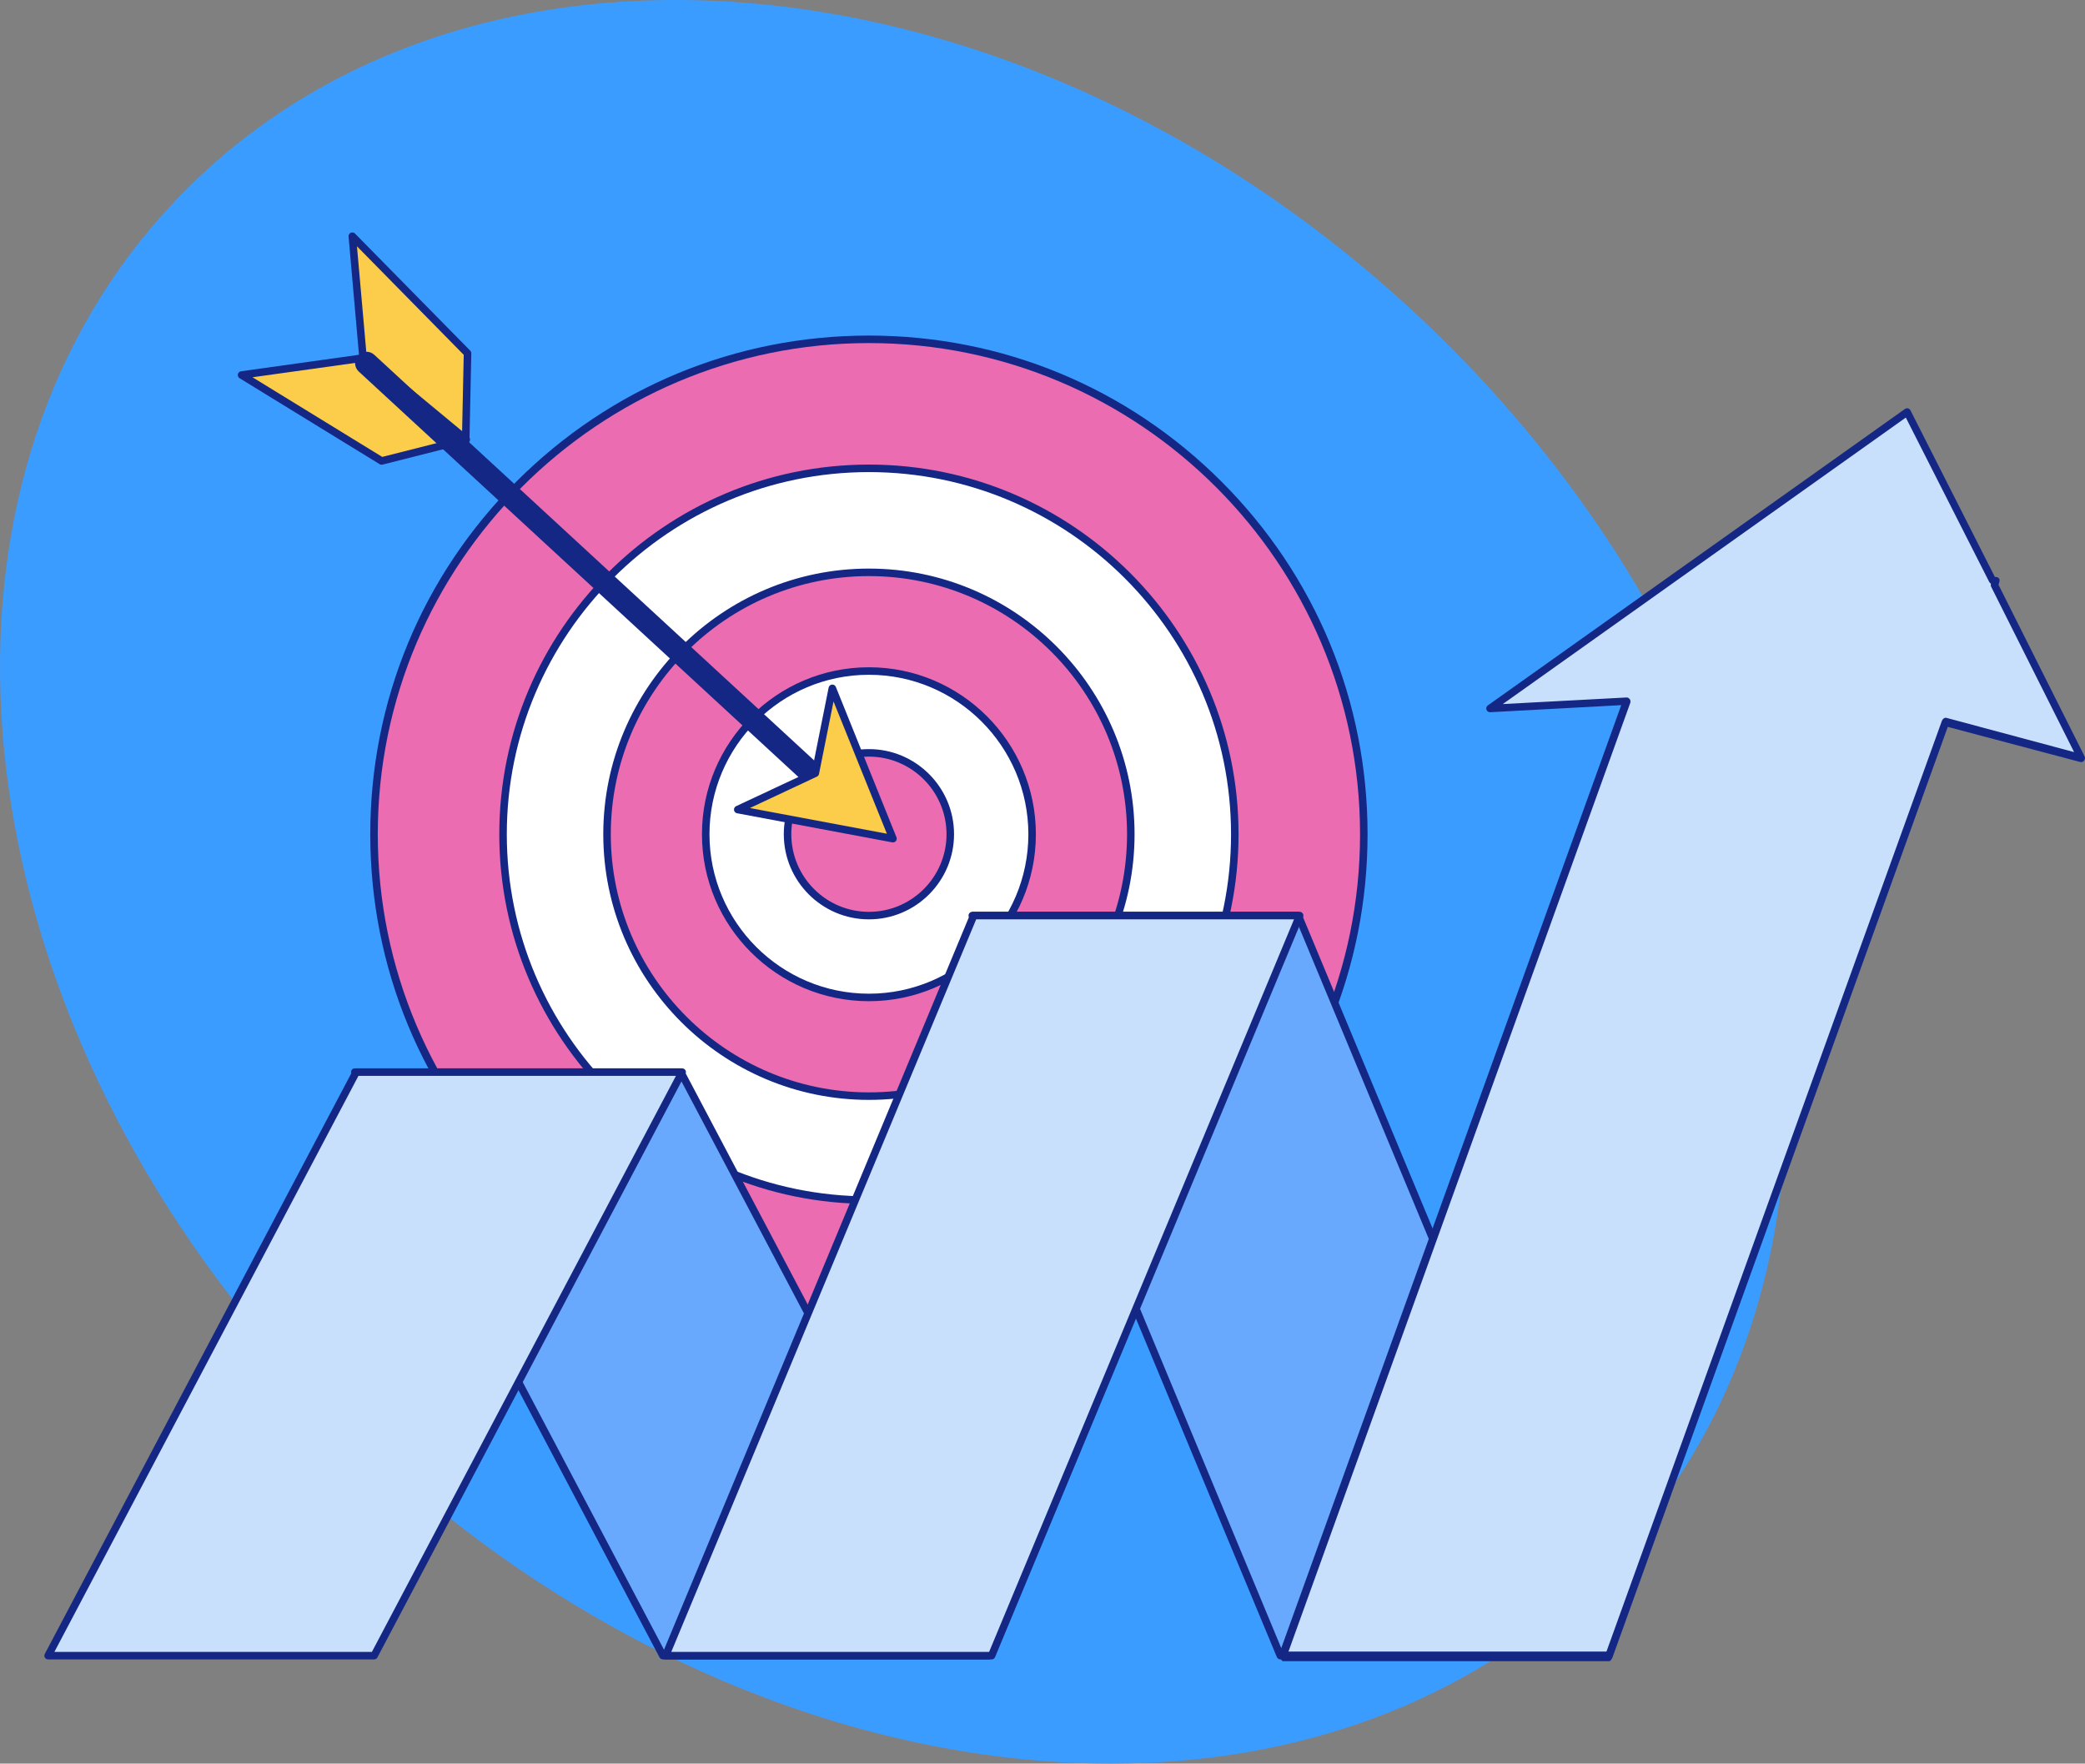 <?xml version="1.0" encoding="utf-8"?>
<!-- Generator: Adobe Illustrator 28.1.0, SVG Export Plug-In . SVG Version: 6.00 Build 0)  -->
<svg version="1.1" id="栝鍣_1" xmlns="http://www.w3.org/2000/svg" xmlns:xlink="http://www.w3.org/1999/xlink" x="0px" y="0px"
	 viewBox="0 0 655 554" style="enable-background:new 0 0 655 554;" xml:space="preserve">
<rect x="0" y="0" width="655" height="554" fill="#808080" stroke="none"/>
<style type="text/css">
	.st0{fill:#3B9CFF;}
	.st1{fill:#EB6CB0;}
	.st2{fill:#142784;}
	.st3{fill:#FFFFFF;}
	.st4{fill:#FBCD4A;}
	.st5{fill:#68A8FD;}
	.st6{fill:#C9E0FC;}
</style>
<g>
	<g>
		<g>
			<g>
				<path class="st0" d="M71.93,406.68c2.02,2.63,4.08,5.25,6.18,7.85c10.77,13.31,22.61,26.15,35.51,38.39
					c4.97,4.72,10.02,9.27,15.14,13.66c16.3,13.97,33.34,26.31,50.84,36.98c35.25,21.5,72.38,36.24,109.14,44
					c0.75,0.16,1.5,0.32,2.26,0.47c7.7,1.57,15.38,2.83,23.02,3.78c2.77,0.35,5.54,0.65,8.31,0.92
					c58.74,5.62,114.7-7.19,158.33-39.35c0.85-0.63,1.7-1.26,2.54-1.91c5.56-4.24,10.92-8.81,16.04-13.7c0,0,0,0,0.01,0
					c2.31-2.19,4.57-4.46,6.78-6.79c13.4-14.12,24.29-29.87,32.75-46.84c5.07-10.18,9.27-20.79,12.6-31.75
					c1.81-5.97,3.37-12.05,4.68-18.22c19.81-93.62-18.88-207.97-108.55-293.06c-15.08-14.31-30.92-27.14-47.26-38.46
					c-2.5-1.73-5.01-3.43-7.53-5.09h0c-5.86-3.85-11.77-7.52-17.73-10.99c-10.33-6.02-20.8-11.46-31.37-16.33h-0.01
					C324.64,21.5,305.4,14.65,286.2,9.69c-3.29-0.85-6.58-1.64-9.86-2.38C191.98-11.65,109.17,6.05,55.09,63.04
					C-25.69,148.17-15.57,292.71,71.93,406.68z"/>
			</g>
		</g>
	</g>
	<g>
		<g>
			<g>
				<g>
					<g>
						
							<ellipse transform="matrix(0.707 -0.707 0.707 0.707 -105.354 269.771)" class="st1" cx="272.97" cy="262.06" rx="155.47" ry="155.47"/>
					</g>
				</g>
				<g>
					<g>
						<path class="st2" d="M272.97,418.71c-41.84,0-81.18-16.29-110.77-45.88c-29.59-29.59-45.88-68.93-45.88-110.77
							c0-41.84,16.29-81.18,45.88-110.77c29.59-29.59,68.93-45.88,110.77-45.88c41.84,0,81.18,16.29,110.77,45.88
							c29.59,29.59,45.88,68.93,45.88,110.77c0,41.84-16.29,81.18-45.88,110.77C354.15,402.42,314.81,418.71,272.97,418.71z
							 M272.97,107.77c-85.07,0-154.29,69.21-154.29,154.29c0,85.07,69.21,154.29,154.29,154.29c85.07,0,154.29-69.21,154.29-154.29
							C427.25,176.98,358.04,107.77,272.97,107.77z"/>
					</g>
				</g>
			</g>
			<g>
				<g>
					<g>
						<circle class="st3" cx="272.97" cy="262.06" r="114.94"/>
					</g>
				</g>
				<g>
					<g>
						<path class="st2" d="M272.97,378.18c-64.03,0-116.12-52.09-116.12-116.12c0-64.03,52.09-116.12,116.12-116.12
							c64.03,0,116.12,52.09,116.12,116.12C389.08,326.09,336.99,378.18,272.97,378.18z M272.97,148.3
							c-62.73,0-113.76,51.03-113.76,113.76c0,62.73,51.03,113.76,113.76,113.76c62.73,0,113.76-51.03,113.76-113.76
							C386.72,199.33,335.69,148.3,272.97,148.3z"/>
					</g>
				</g>
			</g>
			<g>
				<g>
					<g>
						<circle class="st1" cx="272.97" cy="262.06" r="82.27"/>
					</g>
				</g>
				<g>
					<g>
						<path class="st2" d="M272.97,345.51c-46.02,0-83.45-37.44-83.45-83.45c0-46.02,37.44-83.45,83.45-83.45
							c46.02,0,83.45,37.44,83.45,83.45C356.42,308.08,318.98,345.51,272.97,345.51z M272.97,180.97
							c-44.71,0-81.09,36.38-81.09,81.09c0,44.71,36.38,81.09,81.09,81.09c44.71,0,81.09-36.38,81.09-81.09
							C354.06,217.35,317.68,180.97,272.97,180.97z"/>
					</g>
				</g>
			</g>
			<g>
				<g>
					<g>
						<circle class="st3" cx="272.97" cy="262.06" r="51.27"/>
					</g>
				</g>
				<g>
					<g>
						<path class="st2" d="M272.97,314.51c-28.92,0-52.45-23.53-52.45-52.45c0-28.92,23.53-52.45,52.45-52.45
							c28.92,0,52.45,23.53,52.45,52.45C325.42,290.98,301.89,314.51,272.97,314.51z M272.97,211.97
							c-27.62,0-50.09,22.47-50.09,50.09c0,27.62,22.47,50.09,50.09,50.09c27.62,0,50.09-22.47,50.09-50.09
							C323.05,234.44,300.58,211.97,272.97,211.97z"/>
					</g>
				</g>
			</g>
			<g>
				<g>
					<g>
						
							<ellipse transform="matrix(0.383 -0.924 0.924 0.383 -73.605 413.96)" class="st1" cx="272.97" cy="262.06" rx="25.56" ry="25.56"/>
					</g>
				</g>
				<g>
					<g>
						<path class="st2" d="M272.97,288.8c-14.74,0-26.74-12-26.74-26.74c0-14.74,12-26.74,26.74-26.74c14.74,0,26.74,12,26.74,26.74
							C299.71,276.8,287.71,288.8,272.97,288.8z M272.97,237.68c-13.44,0-24.38,10.94-24.38,24.38c0,13.44,10.94,24.38,24.38,24.38
							c13.44,0,24.38-10.94,24.38-24.38C297.34,248.62,286.41,237.68,272.97,237.68z"/>
					</g>
				</g>
			</g>
		</g>
		<g>
			<g>
				<g>
					<g>
						<g>
							<polygon class="st4" points="146.29,138.43 146.88,110.98 110.67,74.2 114.18,113.9 							"/>
						</g>
					</g>
				</g>
				<g>
					<g>
						<g>
							<path class="st2" d="M146.29,139.61c-0.25,0-0.51-0.08-0.72-0.24l-32.11-24.52c-0.26-0.2-0.43-0.5-0.46-0.84l-3.5-39.71
								c-0.04-0.5,0.23-0.97,0.68-1.18c0.45-0.21,0.99-0.11,1.34,0.24l36.2,36.79c0.22,0.23,0.35,0.54,0.34,0.85l-0.58,27.44
								c-0.01,0.44-0.27,0.85-0.67,1.04C146.64,139.57,146.47,139.61,146.29,139.61z M115.31,113.28l29.85,22.8l0.52-24.62
								l-33.54-34.09L115.31,113.28z"/>
						</g>
					</g>
				</g>
			</g>
			<g>
				<g>
					<g>
						<g>
							<polygon class="st4" points="146.49,138.05 119.88,144.79 75.89,117.79 115.37,112.28 							"/>
						</g>
					</g>
				</g>
				<g>
					<g>
						<g>
							<path class="st2" d="M119.88,145.98c-0.22,0-0.43-0.06-0.62-0.17l-43.99-27c-0.43-0.26-0.64-0.76-0.54-1.25
								c0.1-0.49,0.5-0.86,0.99-0.93l39.48-5.52c0.33-0.04,0.66,0.05,0.92,0.26l31.12,25.78c0.34,0.28,0.5,0.74,0.4,1.17
								c-0.1,0.43-0.43,0.78-0.86,0.89l-26.61,6.74C120.08,145.96,119.98,145.98,119.88,145.98z M79.32,118.51l40.76,25.02
								l23.87-6.05l-28.93-23.96L79.32,118.51z"/>
						</g>
					</g>
				</g>
			</g>
			<g>
				<g>
					<g>
						<path class="st2" d="M264.82,255.7c-0.87,0-1.74-0.32-2.43-0.95L112.71,116.72c-1.46-1.34-1.55-3.61-0.21-5.07
							c1.34-1.45,3.61-1.54,5.07-0.21l149.68,138.03c1.46,1.34,1.55,3.61,0.21,5.07C266.75,255.31,265.79,255.7,264.82,255.7z"/>
					</g>
				</g>
			</g>
			<g>
				<g>
					<g>
						<g>
							<polygon class="st4" points="280.51,263.45 261.47,216.22 256.14,242.89 231.76,254.31 							"/>
						</g>
					</g>
				</g>
				<g>
					<g>
						<g>
							<path class="st2" d="M280.51,264.63c-0.07,0-0.15-0.01-0.22-0.02l-48.75-9.14c-0.5-0.09-0.89-0.5-0.95-1.01
								c-0.06-0.51,0.21-1,0.67-1.22l23.84-11.17l5.22-26.08c0.1-0.51,0.53-0.9,1.05-0.94c0.52-0.05,1.01,0.25,1.21,0.73
								l19.04,47.23c0.16,0.4,0.09,0.86-0.18,1.19C281.2,264.48,280.86,264.63,280.51,264.63z M235.58,253.83l43.03,8.07
								l-16.76-41.56l-4.56,22.78c-0.07,0.37-0.32,0.68-0.66,0.84L235.58,253.83z"/>
						</g>
					</g>
				</g>
			</g>
		</g>
	</g>
	<g>
		<g>
			<g>
				<g>
					<g>
						<polygon class="st5" points="111.46,336.78 213.88,336.78 310.65,520.09 208.24,520.09 						"/>
					</g>
				</g>
			</g>
			<g>
				<g>
					<g>
						<path class="st2" d="M207.19,520.64l-96.77-183.31c-0.19-0.37-0.18-0.81,0.03-1.16c0.21-0.35,0.6-0.57,1.01-0.57h102.41
							c0.44,0,0.84,0.24,1.04,0.63l96.77,183.31c0.19,0.37,0.18,0.81-0.03,1.16c-0.21,0.35-0.6,0.57-1.01,0.57H208.24
							C207.8,521.27,207.4,521.03,207.19,520.64z M213.16,337.96h-99.74l95.53,180.94h99.74L213.16,337.96z"/>
					</g>
				</g>
			</g>
		</g>
		<g>
			<g>
				<g>
					<g>
						<polygon class="st6" points="214.31,336.78 111.9,336.78 15.13,520.09 117.54,520.09 						"/>
					</g>
				</g>
			</g>
			<g>
				<g>
					<g>
						<path class="st2" d="M13.93,520.09c0-0.26,0.08-0.49,0.22-0.69l96.7-183.17c0.2-0.39,0.61-0.63,1.04-0.63h102.41
							c0.41,0,0.8,0.22,1.01,0.57c0.21,0.35,0.23,0.8,0.03,1.16l-96.77,183.31c-0.2,0.39-0.61,0.63-1.04,0.63H15.13
							c0,0-0.01,0-0.01,0C14.46,521.27,13.93,520.74,13.93,520.09z M212.35,337.96h-99.74L17.09,518.91h99.74L212.35,337.96z"/>
					</g>
				</g>
			</g>
		</g>
		<g>
			<g>
				<g>
					<g>
						<polygon class="st5" points="305.44,287.61 407.86,287.61 504.63,520.09 402.21,520.09 						"/>
					</g>
				</g>
			</g>
			<g>
				<g>
					<g>
						<path class="st2" d="M401.12,520.54l-96.77-232.48c-0.15-0.36-0.11-0.78,0.11-1.11c0.22-0.33,0.59-0.53,0.98-0.53h102.41
							c0.48,0,0.91,0.29,1.09,0.73l96.77,232.48c0.15,0.36,0.11,0.78-0.11,1.11c-0.22,0.33-0.59,0.53-0.98,0.53H402.21
							C401.74,521.27,401.31,520.98,401.12,520.54z M407.07,288.79h-99.85L403,518.91h99.85L407.07,288.79z"/>
					</g>
				</g>
			</g>
		</g>
		<g>
			<g>
				<g>
					<g>
						<polygon class="st6" points="408.29,287.61 305.88,287.61 209.1,520.09 311.52,520.09 						"/>
					</g>
				</g>
			</g>
			<g>
				<g>
					<g>
						<path class="st2" d="M207.91,520.09c0-0.22,0.06-0.42,0.16-0.6l96.71-232.33c0.18-0.44,0.61-0.73,1.09-0.73h102.41
							c0.4,0,0.76,0.2,0.98,0.53c0.22,0.33,0.26,0.74,0.11,1.11l-96.77,232.48c-0.18,0.44-0.61,0.73-1.09,0.73H209.1
							c0,0-0.01,0-0.01,0C208.44,521.27,207.91,520.74,207.91,520.09z M406.52,288.79h-99.85l-95.79,230.12h99.85L406.52,288.79z"/>
					</g>
				</g>
			</g>
		</g>
		<g>
			<g>
				<g>
					<g>
						<polygon class="st6" points="653.82,238.08 626.58,184.26 627,183.25 625.98,183.25 599.14,129.88 468.09,222.78 
							511.02,220.46 403.08,519.83 505.5,519.83 611.15,226.75 						"/>
					</g>
				</g>
			</g>
			<g>
				<g>
					<g>
						<path class="st2" d="M402.11,520.81c-0.22-0.32-0.28-1.23-0.14-1.59l107.34-297.71l-41.16,2.22
							c-0.53,0.03-1.01-0.29-1.18-0.79c-0.17-0.5,0-1.04,0.43-1.35l131.05-93.13c0.28-0.2,0.63-0.25,0.97-0.17
							c0.33,0.08,0.62,0.34,0.77,0.65l26.51,52.32h0.3c0.37,0,0.72,0.11,0.94,0.41c0.22,0.3,0.29,0.62,0.19,0.98l-0.3,1.05
							l27.04,53.9c0.21,0.42,0.15,0.95-0.14,1.31c-0.29,0.36-0.77,0.58-1.22,0.46l-41.62-11.03L506.61,520.53
							c-0.17,0.47-0.61,1.3-1.11,1.3H403.08C402.7,521.83,402.34,521.12,402.11,520.81z M610.04,226.44
							c0.21-0.58,0.83-1.1,1.42-0.94l40.12,10.76l-26.06-51.94c-0.13-0.27-0.16-0.57-0.08-0.86l0.03-0.09
							c-0.23-0.11-0.42-0.29-0.54-0.53l-26.22-51.67l-126.61,90l38.87-2.07c0.39-0.02,0.78,0.21,1.01,0.52
							c0.24,0.32,0.3,0.83,0.16,1.2l-107.37,298h99.9L610.04,226.44z"/>
					</g>
				</g>
			</g>
		</g>
	</g>
</g>
</svg>

